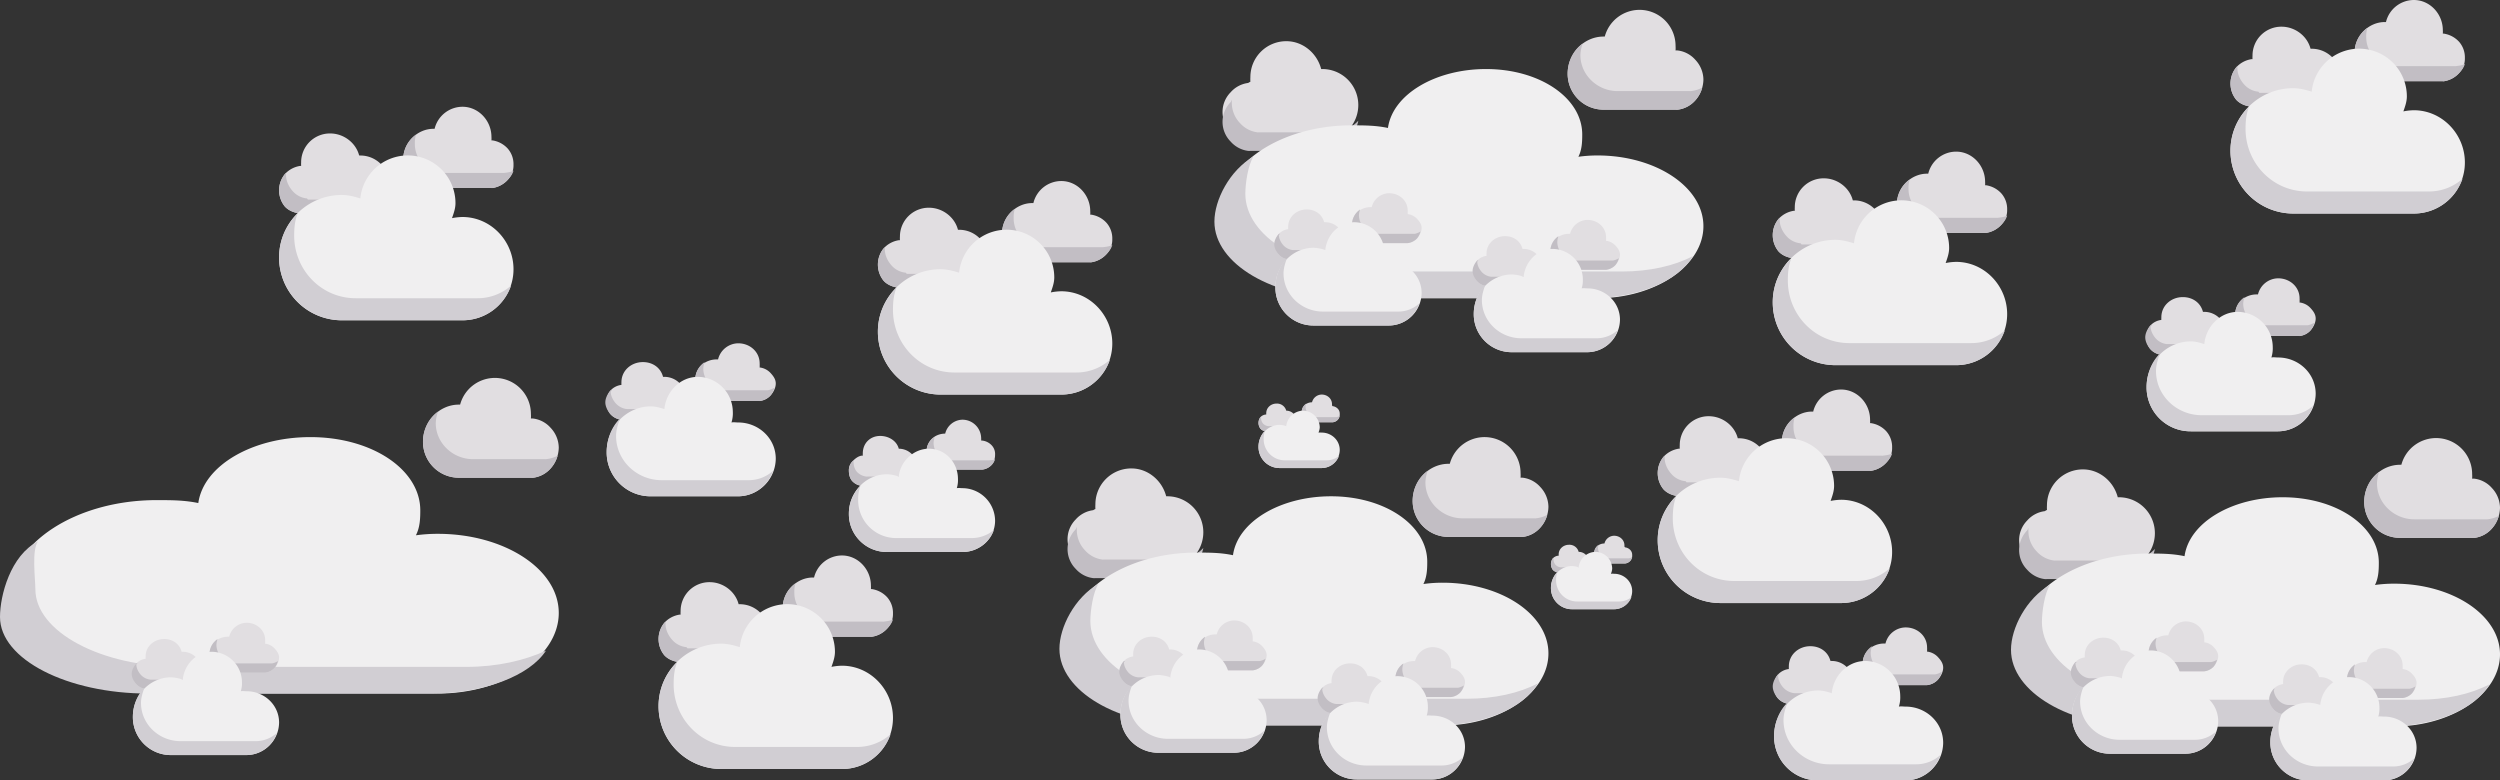 <svg xmlns="http://www.w3.org/2000/svg" width="2154.336" height="672.5" viewBox="0 0 2154.336 672.5">
  <rect x="0" y="0" width="2154.336" height="672.5" fill="#333333" stroke="none"/>
  <g id="Group_107" data-name="Group 107" transform="translate(-703.652 985.667)">
    <g id="Group_101" data-name="Group 101" transform="translate(46.155 -104)">
      <g id="Group_93" data-name="Group 93">
        <g id="cloudy_1_" data-name="cloudy (1)" transform="translate(1570.446 -505)">
          <path id="Path_14" data-name="Path 14" d="M85.7,103.748c-.329,0-.671-.01-1,0-3.491-13.57-15.679-24-30-24a30.911,30.911,0,0,0-31,31,32.909,32.909,0,0,0,0,4h0c-.438,0-1.607.867-2,1a24.151,24.151,0,0,0-15,8,24.143,24.143,0,0,0,0,34,24.153,24.153,0,0,0,15,8,10.013,10.013,0,0,0,2,0h62a31,31,0,0,0,0-62Z" transform="translate(7.295 -52.748)" fill="#e1dee1"/>
          <path id="Path_15" data-name="Path 15" d="M93.7,193.946h-63c-.438,0-.607.133-1,0a24.151,24.151,0,0,1-15-8,25.257,25.257,0,0,1-7-17,28.531,28.531,0,0,1,0-3c-.441.416-.587,1.55-1,2a24.143,24.143,0,0,0,0,34,24.153,24.153,0,0,0,15,8,10.015,10.015,0,0,0,2,0h62a31.921,31.921,0,0,0,31-26A31.353,31.353,0,0,1,93.7,193.946Z" transform="translate(7.295 -88.429)" fill="#c2bec4"/>
          <path id="Path_16" data-name="Path 16" d="M382.206,67.027a24.151,24.151,0,0,0-15-8,10.012,10.012,0,0,0-2,0h0a32.905,32.905,0,0,0,0-4,31.028,31.028,0,0,0-61-8c-.329-.01-.671,0-1,0-17.191,0-31,14.809-31,32a30.911,30.911,0,0,0,31,31h62a10.012,10.012,0,0,0,2,0,24.153,24.153,0,0,0,15-8,27.775,27.775,0,0,0,7-18A25.254,25.254,0,0,0,382.206,67.027Z" transform="translate(32.181 -24.027)" fill="#e1dee1"/>
          <path id="Path_17" data-name="Path 17" d="M378.206,124.579c-.393.133-.562,0-1,0h-62c-17.191,0-32-13.809-32-31a31.577,31.577,0,0,1,2-10c-8.051,5.643-13,15.444-13,26a30.911,30.911,0,0,0,31,31h62a10.013,10.013,0,0,0,2,0,24.153,24.153,0,0,0,15-8,25.812,25.812,0,0,0,6-11A26.424,26.424,0,0,1,378.206,124.579Z" transform="translate(32.181 -54.579)" fill="#c2bec4"/>
          <path id="Path_18" data-name="Path 18" d="M322.926,202.836a117.878,117.878,0,0,0-16.575,1.128c3.054-6,3.315-12.785,3.315-19.182,0-31.52-36.574-56.417-82.877-56.417-43.615,0-80.508,21.791-84.535,50.775-10.538-2.237-20.312-2.257-31.493-2.257C50.21,176.884-.3,210.136-.3,251.354s50.505,74.47,111.056,74.47H322.926c49.865,0,91.165-28.114,91.165-62.058S372.791,202.836,322.926,202.836Z" transform="translate(7.295 -77.366)" fill="#f0eff0"/>
          <path id="Path_19" data-name="Path 19" d="M351.132,345.215H136.278c-60.842,0-109.925-30.47-109.925-67,0-8.514,2.177-24.65,7.07-32.135C12.748,258.128-.3,283.59-.3,302.215c0,36.53,50.748,66,111.591,66H324.484c39.92,0,75.281-14.709,87.451-36.239C395.9,340.485,374.163,345.215,351.132,345.215Z" transform="translate(0.295 -119.757)" fill="#d1ced3"/>
        </g>
        <g id="Group_91" data-name="Group 91" transform="translate(1792.933 -324)">
          <path id="Path_14-2" data-name="Path 14" d="M43.5,91.482c-.166,0-.834-.005-1,0-1.765-6.861-7.76-11-15-11-8.691,0-16,6.309-16,15a16.273,16.273,0,0,0,0,2h0c-.221,0,.2-.067,0,0a13.188,13.188,0,0,0-8,4c-2.176,2.367-3,5.783-3,9s.824,6.633,3,9a13.189,13.189,0,0,0,8,4c.2.067-.221,0,0,0h32a16,16,0,0,0,0-32Z" transform="translate(0.5 -66.482)" fill="#e1dee1"/>
          <path id="Path_15-2" data-name="Path 15" d="M47.5,180.435h-32c-.221,0,.2.067,0,0a13.188,13.188,0,0,1-8-4c-2.176-2.367-4-5.783-4-9,0-.482.947-.526,1-1-.223.21-.791-.227-1,0-2.176,2.367-4,5.783-4,9s1.824,6.633,4,9a13.189,13.189,0,0,0,8,4c.2.067-.221,0,0,0h32c7.73,0,13.669-5.648,15-13A14.44,14.44,0,0,1,47.5,180.435Z" transform="translate(0.5 -131.435)" fill="#c2bec4"/>
          <path id="Path_16-2" data-name="Path 16" d="M327.512,46.274a13.188,13.188,0,0,0-8-4c-.2-.067.221-1,0-1h0a16.269,16.269,0,0,0,0-2c0-8.691-7.309-15-16-15a15.658,15.658,0,0,0-15,12c-.167-.005-.833,0-1,0-8.691,0-16,6.309-16,15a16.19,16.19,0,0,0,16,16h32c.221,0-.2.067,0,0a13.189,13.189,0,0,0,8-4c2.176-2.367,4-5.783,4-9S329.688,48.641,327.512,46.274Z" transform="translate(-204.512 -24.274)" fill="#e1dee1"/>
          <path id="Path_17-2" data-name="Path 17" d="M325.512,104.173c-.2.067.221,0,0,0h-32a16.19,16.19,0,0,1-16-16,15.618,15.618,0,0,1,1-5,15.851,15.851,0,0,0,9,29h32c.221,0-.2.067,0,0a13.189,13.189,0,0,0,8-4,14.6,14.6,0,0,0,3-6A13.869,13.869,0,0,1,325.512,104.173Z" transform="translate(-204.512 -69.173)" fill="#c2bec4"/>
          <path id="Path_18-2" data-name="Path 18" d="M98.5,161.661c-1.811,0-3.246-.345-5,0a23.076,23.076,0,0,0,1-8,26.309,26.309,0,0,0-26-26c-13.3,0-23.772,11.013-25,24a34.132,34.132,0,0,0-10-2c-18.469,0-33,15.531-33,34a32.693,32.693,0,0,0,33,33h65a28.332,28.332,0,0,0,28-28C126.5,173.451,113.709,161.661,98.5,161.661Z" transform="translate(0.5 -102.661)" fill="#f0eff0"/>
          <path id="Path_19-2" data-name="Path 19" d="M106.5,299.962h-65c-18.469,0-34-14.531-34-33,0-4.3,1.514-9.216,3-13-6.276,6.091-10,15.584-10,25a32.693,32.693,0,0,0,33,33h65a27.7,27.7,0,0,0,26-19A26.9,26.9,0,0,1,106.5,299.962Z" transform="translate(0.5 -197.962)" fill="#d1ced3"/>
        </g>
        <g id="Group_92" data-name="Group 92" transform="translate(1622 -347)">
          <path id="Path_14-3" data-name="Path 14" d="M43.5,91.482c-.166,0-.834-.005-1,0-1.765-6.861-7.76-11-15-11-8.691,0-16,6.309-16,15a16.273,16.273,0,0,0,0,2h0c-.221,0,.2-.067,0,0a13.188,13.188,0,0,0-8,4c-2.176,2.367-3,5.783-3,9s.824,6.633,3,9a13.189,13.189,0,0,0,8,4c.2.067-.221,0,0,0h32a16,16,0,0,0,0-32Z" transform="translate(0.5 -66.482)" fill="#e1dee1"/>
          <path id="Path_15-3" data-name="Path 15" d="M47.5,180.435h-32c-.221,0,.2.067,0,0a13.188,13.188,0,0,1-8-4c-2.176-2.367-4-5.783-4-9,0-.482.947-.526,1-1-.223.21-.791-.227-1,0-2.176,2.367-4,5.783-4,9s1.824,6.633,4,9a13.189,13.189,0,0,0,8,4c.2.067-.221,0,0,0h32c7.73,0,13.669-5.648,15-13A14.44,14.44,0,0,1,47.5,180.435Z" transform="translate(0.5 -131.435)" fill="#c2bec4"/>
          <path id="Path_16-3" data-name="Path 16" d="M327.512,46.274a13.188,13.188,0,0,0-8-4c-.2-.067.221-1,0-1h0a16.269,16.269,0,0,0,0-2c0-8.691-7.309-15-16-15a15.658,15.658,0,0,0-15,12c-.167-.005-.833,0-1,0-8.691,0-16,6.309-16,15a16.19,16.19,0,0,0,16,16h32c.221,0-.2.067,0,0a13.189,13.189,0,0,0,8-4c2.176-2.367,4-5.783,4-9S329.688,48.641,327.512,46.274Z" transform="translate(-204.512 -24.274)" fill="#e1dee1"/>
          <path id="Path_17-3" data-name="Path 17" d="M325.512,104.173c-.2.067.221,0,0,0h-32a16.19,16.19,0,0,1-16-16,15.618,15.618,0,0,1,1-5,15.851,15.851,0,0,0,9,29h32c.221,0-.2.067,0,0a13.189,13.189,0,0,0,8-4,14.6,14.6,0,0,0,3-6A13.869,13.869,0,0,1,325.512,104.173Z" transform="translate(-204.512 -69.173)" fill="#c2bec4"/>
          <path id="Path_18-3" data-name="Path 18" d="M98.5,161.661c-1.811,0-3.246-.345-5,0a23.076,23.076,0,0,0,1-8,26.309,26.309,0,0,0-26-26c-13.3,0-23.772,11.013-25,24a34.132,34.132,0,0,0-10-2c-18.469,0-33,15.531-33,34a32.693,32.693,0,0,0,33,33h65a28.332,28.332,0,0,0,28-28C126.5,173.451,113.709,161.661,98.5,161.661Z" transform="translate(0.5 -102.661)" fill="#f0eff0"/>
          <path id="Path_19-3" data-name="Path 19" d="M106.5,299.962h-65c-18.469,0-34-14.531-34-33,0-4.3,1.514-9.216,3-13-6.276,6.091-10,15.584-10,25a32.693,32.693,0,0,0,33,33h65a27.7,27.7,0,0,0,26-19A26.9,26.9,0,0,1,106.5,299.962Z" transform="translate(0.5 -197.962)" fill="#d1ced3"/>
        </g>
      </g>
      <g id="Group_109" data-name="Group 109" transform="translate(133.554 -368.167)">
        <g id="cloudy_1_2" data-name="cloudy (1)" transform="translate(1570.446 -505)">
          <path id="Path_14-4" data-name="Path 14" d="M85.7,103.748c-.329,0-.671-.01-1,0-3.491-13.57-15.679-24-30-24a30.911,30.911,0,0,0-31,31,32.909,32.909,0,0,0,0,4h0c-.438,0-1.607.867-2,1a24.151,24.151,0,0,0-15,8,24.143,24.143,0,0,0,0,34,24.153,24.153,0,0,0,15,8,10.013,10.013,0,0,0,2,0h62a31,31,0,0,0,0-62Z" transform="translate(7.295 -52.748)" fill="#e1dee1"/>
          <path id="Path_15-4" data-name="Path 15" d="M93.7,193.946h-63c-.438,0-.607.133-1,0a24.151,24.151,0,0,1-15-8,25.257,25.257,0,0,1-7-17,28.531,28.531,0,0,1,0-3c-.441.416-.587,1.55-1,2a24.143,24.143,0,0,0,0,34,24.153,24.153,0,0,0,15,8,10.015,10.015,0,0,0,2,0h62a31.921,31.921,0,0,0,31-26A31.353,31.353,0,0,1,93.7,193.946Z" transform="translate(7.295 -88.429)" fill="#c2bec4"/>
          <path id="Path_16-4" data-name="Path 16" d="M382.206,67.027a24.151,24.151,0,0,0-15-8,10.012,10.012,0,0,0-2,0h0a32.905,32.905,0,0,0,0-4,31.028,31.028,0,0,0-61-8c-.329-.01-.671,0-1,0-17.191,0-31,14.809-31,32a30.911,30.911,0,0,0,31,31h62a10.012,10.012,0,0,0,2,0,24.153,24.153,0,0,0,15-8,27.775,27.775,0,0,0,7-18A25.254,25.254,0,0,0,382.206,67.027Z" transform="translate(32.181 -24.027)" fill="#e1dee1"/>
          <path id="Path_17-4" data-name="Path 17" d="M378.206,124.579c-.393.133-.562,0-1,0h-62c-17.191,0-32-13.809-32-31a31.577,31.577,0,0,1,2-10c-8.051,5.643-13,15.444-13,26a30.911,30.911,0,0,0,31,31h62a10.013,10.013,0,0,0,2,0,24.153,24.153,0,0,0,15-8,25.812,25.812,0,0,0,6-11A26.424,26.424,0,0,1,378.206,124.579Z" transform="translate(32.181 -54.579)" fill="#c2bec4"/>
          <path id="Path_18-4" data-name="Path 18" d="M322.926,202.836a117.878,117.878,0,0,0-16.575,1.128c3.054-6,3.315-12.785,3.315-19.182,0-31.52-36.574-56.417-82.877-56.417-43.615,0-80.508,21.791-84.535,50.775-10.538-2.237-20.312-2.257-31.493-2.257C50.21,176.884-.3,210.136-.3,251.354s50.505,74.47,111.056,74.47H322.926c49.865,0,91.165-28.114,91.165-62.058S372.791,202.836,322.926,202.836Z" transform="translate(7.295 -77.366)" fill="#f0eff0"/>
          <path id="Path_19-4" data-name="Path 19" d="M351.132,345.215H136.278c-60.842,0-109.925-30.47-109.925-67,0-8.514,2.177-24.65,7.07-32.135C12.748,258.128-.3,283.59-.3,302.215c0,36.53,50.748,66,111.591,66H324.484c39.92,0,75.281-14.709,87.451-36.239C395.9,340.485,374.163,345.215,351.132,345.215Z" transform="translate(0.295 -119.757)" fill="#d1ced3"/>
        </g>
        <g id="Group_91-2" data-name="Group 91" transform="translate(1792.933 -324)">
          <path id="Path_14-5" data-name="Path 14" d="M43.5,91.482c-.166,0-.834-.005-1,0-1.765-6.861-7.76-11-15-11-8.691,0-16,6.309-16,15a16.273,16.273,0,0,0,0,2h0c-.221,0,.2-.067,0,0a13.188,13.188,0,0,0-8,4c-2.176,2.367-3,5.783-3,9s.824,6.633,3,9a13.189,13.189,0,0,0,8,4c.2.067-.221,0,0,0h32a16,16,0,0,0,0-32Z" transform="translate(0.5 -66.482)" fill="#e1dee1"/>
          <path id="Path_15-5" data-name="Path 15" d="M47.5,180.435h-32c-.221,0,.2.067,0,0a13.188,13.188,0,0,1-8-4c-2.176-2.367-4-5.783-4-9,0-.482.947-.526,1-1-.223.21-.791-.227-1,0-2.176,2.367-4,5.783-4,9s1.824,6.633,4,9a13.189,13.189,0,0,0,8,4c.2.067-.221,0,0,0h32c7.73,0,13.669-5.648,15-13A14.44,14.44,0,0,1,47.5,180.435Z" transform="translate(0.5 -131.435)" fill="#c2bec4"/>
          <path id="Path_16-5" data-name="Path 16" d="M327.512,46.274a13.188,13.188,0,0,0-8-4c-.2-.067.221-1,0-1h0a16.269,16.269,0,0,0,0-2c0-8.691-7.309-15-16-15a15.658,15.658,0,0,0-15,12c-.167-.005-.833,0-1,0-8.691,0-16,6.309-16,15a16.19,16.19,0,0,0,16,16h32c.221,0-.2.067,0,0a13.189,13.189,0,0,0,8-4c2.176-2.367,4-5.783,4-9S329.688,48.641,327.512,46.274Z" transform="translate(-204.512 -24.274)" fill="#e1dee1"/>
          <path id="Path_17-5" data-name="Path 17" d="M325.512,104.173c-.2.067.221,0,0,0h-32a16.19,16.19,0,0,1-16-16,15.618,15.618,0,0,1,1-5,15.851,15.851,0,0,0,9,29h32c.221,0-.2.067,0,0a13.189,13.189,0,0,0,8-4,14.6,14.6,0,0,0,3-6A13.869,13.869,0,0,1,325.512,104.173Z" transform="translate(-204.512 -69.173)" fill="#c2bec4"/>
          <path id="Path_18-5" data-name="Path 18" d="M98.5,161.661c-1.811,0-3.246-.345-5,0a23.076,23.076,0,0,0,1-8,26.309,26.309,0,0,0-26-26c-13.3,0-23.772,11.013-25,24a34.132,34.132,0,0,0-10-2c-18.469,0-33,15.531-33,34a32.693,32.693,0,0,0,33,33h65a28.332,28.332,0,0,0,28-28C126.5,173.451,113.709,161.661,98.5,161.661Z" transform="translate(0.5 -102.661)" fill="#f0eff0"/>
          <path id="Path_19-5" data-name="Path 19" d="M106.5,299.962h-65c-18.469,0-34-14.531-34-33,0-4.3,1.514-9.216,3-13-6.276,6.091-10,15.584-10,25a32.693,32.693,0,0,0,33,33h65a27.7,27.7,0,0,0,26-19A26.9,26.9,0,0,1,106.5,299.962Z" transform="translate(0.5 -197.962)" fill="#d1ced3"/>
        </g>
        <g id="Group_92-2" data-name="Group 92" transform="translate(1622 -347)">
          <path id="Path_14-6" data-name="Path 14" d="M43.5,91.482c-.166,0-.834-.005-1,0-1.765-6.861-7.76-11-15-11-8.691,0-16,6.309-16,15a16.273,16.273,0,0,0,0,2h0c-.221,0,.2-.067,0,0a13.188,13.188,0,0,0-8,4c-2.176,2.367-3,5.783-3,9s.824,6.633,3,9a13.189,13.189,0,0,0,8,4c.2.067-.221,0,0,0h32a16,16,0,0,0,0-32Z" transform="translate(0.5 -66.482)" fill="#e1dee1"/>
          <path id="Path_15-6" data-name="Path 15" d="M47.5,180.435h-32c-.221,0,.2.067,0,0a13.188,13.188,0,0,1-8-4c-2.176-2.367-4-5.783-4-9,0-.482.947-.526,1-1-.223.21-.791-.227-1,0-2.176,2.367-4,5.783-4,9s1.824,6.633,4,9a13.189,13.189,0,0,0,8,4c.2.067-.221,0,0,0h32c7.73,0,13.669-5.648,15-13A14.44,14.44,0,0,1,47.5,180.435Z" transform="translate(0.5 -131.435)" fill="#c2bec4"/>
          <path id="Path_16-6" data-name="Path 16" d="M327.512,46.274a13.188,13.188,0,0,0-8-4c-.2-.067.221-1,0-1h0a16.269,16.269,0,0,0,0-2c0-8.691-7.309-15-16-15a15.658,15.658,0,0,0-15,12c-.167-.005-.833,0-1,0-8.691,0-16,6.309-16,15a16.19,16.19,0,0,0,16,16h32c.221,0-.2.067,0,0a13.189,13.189,0,0,0,8-4c2.176-2.367,4-5.783,4-9S329.688,48.641,327.512,46.274Z" transform="translate(-204.512 -24.274)" fill="#e1dee1"/>
          <path id="Path_17-6" data-name="Path 17" d="M325.512,104.173c-.2.067.221,0,0,0h-32a16.19,16.19,0,0,1-16-16,15.618,15.618,0,0,1,1-5,15.851,15.851,0,0,0,9,29h32c.221,0-.2.067,0,0a13.189,13.189,0,0,0,8-4,14.6,14.6,0,0,0,3-6A13.869,13.869,0,0,1,325.512,104.173Z" transform="translate(-204.512 -69.173)" fill="#c2bec4"/>
          <path id="Path_18-6" data-name="Path 18" d="M98.5,161.661c-1.811,0-3.246-.345-5,0a23.076,23.076,0,0,0,1-8,26.309,26.309,0,0,0-26-26c-13.3,0-23.772,11.013-25,24a34.132,34.132,0,0,0-10-2c-18.469,0-33,15.531-33,34a32.693,32.693,0,0,0,33,33h65a28.332,28.332,0,0,0,28-28C126.5,173.451,113.709,161.661,98.5,161.661Z" transform="translate(0.5 -102.661)" fill="#f0eff0"/>
          <path id="Path_19-6" data-name="Path 19" d="M106.5,299.962h-65c-18.469,0-34-14.531-34-33,0-4.3,1.514-9.216,3-13-6.276,6.091-10,15.584-10,25a32.693,32.693,0,0,0,33,33h65a27.7,27.7,0,0,0,26-19A26.9,26.9,0,0,1,106.5,299.962Z" transform="translate(0.5 -197.962)" fill="#d1ced3"/>
        </g>
      </g>
      <g id="Group_98" data-name="Group 98" transform="translate(820 0.833)">
        <g id="cloudy_1_3" data-name="cloudy (1)" transform="translate(1570.446 -505)">
          <path id="Path_14-7" data-name="Path 14" d="M85.7,103.748c-.329,0-.671-.01-1,0-3.491-13.57-15.679-24-30-24a30.911,30.911,0,0,0-31,31,32.909,32.909,0,0,0,0,4h0c-.438,0-1.607.867-2,1a24.151,24.151,0,0,0-15,8,24.143,24.143,0,0,0,0,34,24.153,24.153,0,0,0,15,8,10.013,10.013,0,0,0,2,0h62a31,31,0,0,0,0-62Z" transform="translate(7.295 -52.748)" fill="#e1dee1"/>
          <path id="Path_15-7" data-name="Path 15" d="M93.7,193.946h-63c-.438,0-.607.133-1,0a24.151,24.151,0,0,1-15-8,25.257,25.257,0,0,1-7-17,28.531,28.531,0,0,1,0-3c-.441.416-.587,1.55-1,2a24.143,24.143,0,0,0,0,34,24.153,24.153,0,0,0,15,8,10.015,10.015,0,0,0,2,0h62a31.921,31.921,0,0,0,31-26A31.353,31.353,0,0,1,93.7,193.946Z" transform="translate(7.295 -88.429)" fill="#c2bec4"/>
          <path id="Path_16-7" data-name="Path 16" d="M382.206,67.027a24.151,24.151,0,0,0-15-8,10.012,10.012,0,0,0-2,0h0a32.905,32.905,0,0,0,0-4,31.028,31.028,0,0,0-61-8c-.329-.01-.671,0-1,0-17.191,0-31,14.809-31,32a30.911,30.911,0,0,0,31,31h62a10.012,10.012,0,0,0,2,0,24.153,24.153,0,0,0,15-8,27.775,27.775,0,0,0,7-18A25.254,25.254,0,0,0,382.206,67.027Z" transform="translate(32.181 -24.027)" fill="#e1dee1"/>
          <path id="Path_17-7" data-name="Path 17" d="M378.206,124.579c-.393.133-.562,0-1,0h-62c-17.191,0-32-13.809-32-31a31.577,31.577,0,0,1,2-10c-8.051,5.643-13,15.444-13,26a30.911,30.911,0,0,0,31,31h62a10.013,10.013,0,0,0,2,0,24.153,24.153,0,0,0,15-8,25.812,25.812,0,0,0,6-11A26.424,26.424,0,0,1,378.206,124.579Z" transform="translate(32.181 -54.579)" fill="#c2bec4"/>
          <path id="Path_18-7" data-name="Path 18" d="M322.926,202.836a117.878,117.878,0,0,0-16.575,1.128c3.054-6,3.315-12.785,3.315-19.182,0-31.52-36.574-56.417-82.877-56.417-43.615,0-80.508,21.791-84.535,50.775-10.538-2.237-20.312-2.257-31.493-2.257C50.21,176.884-.3,210.136-.3,251.354s50.505,74.47,111.056,74.47H322.926c49.865,0,91.165-28.114,91.165-62.058S372.791,202.836,322.926,202.836Z" transform="translate(7.295 -77.366)" fill="#f0eff0"/>
          <path id="Path_19-7" data-name="Path 19" d="M351.132,345.215H136.278c-60.842,0-109.925-30.47-109.925-67,0-8.514,2.177-24.65,7.07-32.135C12.748,258.128-.3,283.59-.3,302.215c0,36.53,50.748,66,111.591,66H324.484c39.92,0,75.281-14.709,87.451-36.239C395.9,340.485,374.163,345.215,351.132,345.215Z" transform="translate(0.295 -119.757)" fill="#d1ced3"/>
        </g>
        <g id="Group_91-3" data-name="Group 91" transform="translate(1792.933 -324)">
          <path id="Path_14-8" data-name="Path 14" d="M43.5,91.482c-.166,0-.834-.005-1,0-1.765-6.861-7.76-11-15-11-8.691,0-16,6.309-16,15a16.273,16.273,0,0,0,0,2h0c-.221,0,.2-.067,0,0a13.188,13.188,0,0,0-8,4c-2.176,2.367-3,5.783-3,9s.824,6.633,3,9a13.189,13.189,0,0,0,8,4c.2.067-.221,0,0,0h32a16,16,0,0,0,0-32Z" transform="translate(0.5 -66.482)" fill="#e1dee1"/>
          <path id="Path_15-8" data-name="Path 15" d="M47.5,180.435h-32c-.221,0,.2.067,0,0a13.188,13.188,0,0,1-8-4c-2.176-2.367-4-5.783-4-9,0-.482.947-.526,1-1-.223.21-.791-.227-1,0-2.176,2.367-4,5.783-4,9s1.824,6.633,4,9a13.189,13.189,0,0,0,8,4c.2.067-.221,0,0,0h32c7.73,0,13.669-5.648,15-13A14.44,14.44,0,0,1,47.5,180.435Z" transform="translate(0.5 -131.435)" fill="#c2bec4"/>
          <path id="Path_16-8" data-name="Path 16" d="M327.512,46.274a13.188,13.188,0,0,0-8-4c-.2-.067.221-1,0-1h0a16.269,16.269,0,0,0,0-2c0-8.691-7.309-15-16-15a15.658,15.658,0,0,0-15,12c-.167-.005-.833,0-1,0-8.691,0-16,6.309-16,15a16.19,16.19,0,0,0,16,16h32c.221,0-.2.067,0,0a13.189,13.189,0,0,0,8-4c2.176-2.367,4-5.783,4-9S329.688,48.641,327.512,46.274Z" transform="translate(-204.512 -24.274)" fill="#e1dee1"/>
          <path id="Path_17-8" data-name="Path 17" d="M325.512,104.173c-.2.067.221,0,0,0h-32a16.19,16.19,0,0,1-16-16,15.618,15.618,0,0,1,1-5,15.851,15.851,0,0,0,9,29h32c.221,0-.2.067,0,0a13.189,13.189,0,0,0,8-4,14.6,14.6,0,0,0,3-6A13.869,13.869,0,0,1,325.512,104.173Z" transform="translate(-204.512 -69.173)" fill="#c2bec4"/>
          <path id="Path_18-8" data-name="Path 18" d="M98.5,161.661c-1.811,0-3.246-.345-5,0a23.076,23.076,0,0,0,1-8,26.309,26.309,0,0,0-26-26c-13.3,0-23.772,11.013-25,24a34.132,34.132,0,0,0-10-2c-18.469,0-33,15.531-33,34a32.693,32.693,0,0,0,33,33h65a28.332,28.332,0,0,0,28-28C126.5,173.451,113.709,161.661,98.5,161.661Z" transform="translate(0.5 -102.661)" fill="#f0eff0"/>
          <path id="Path_19-8" data-name="Path 19" d="M106.5,299.962h-65c-18.469,0-34-14.531-34-33,0-4.3,1.514-9.216,3-13-6.276,6.091-10,15.584-10,25a32.693,32.693,0,0,0,33,33h65a27.7,27.7,0,0,0,26-19A26.9,26.9,0,0,1,106.5,299.962Z" transform="translate(0.5 -197.962)" fill="#d1ced3"/>
        </g>
        <g id="Group_92-3" data-name="Group 92" transform="translate(1622 -347)">
          <path id="Path_14-9" data-name="Path 14" d="M43.5,91.482c-.166,0-.834-.005-1,0-1.765-6.861-7.76-11-15-11-8.691,0-16,6.309-16,15a16.273,16.273,0,0,0,0,2h0c-.221,0,.2-.067,0,0a13.188,13.188,0,0,0-8,4c-2.176,2.367-3,5.783-3,9s.824,6.633,3,9a13.189,13.189,0,0,0,8,4c.2.067-.221,0,0,0h32a16,16,0,0,0,0-32Z" transform="translate(0.5 -66.482)" fill="#e1dee1"/>
          <path id="Path_15-9" data-name="Path 15" d="M47.5,180.435h-32c-.221,0,.2.067,0,0a13.188,13.188,0,0,1-8-4c-2.176-2.367-4-5.783-4-9,0-.482.947-.526,1-1-.223.21-.791-.227-1,0-2.176,2.367-4,5.783-4,9s1.824,6.633,4,9a13.189,13.189,0,0,0,8,4c.2.067-.221,0,0,0h32c7.73,0,13.669-5.648,15-13A14.44,14.44,0,0,1,47.5,180.435Z" transform="translate(0.5 -131.435)" fill="#c2bec4"/>
          <path id="Path_16-9" data-name="Path 16" d="M327.512,46.274a13.188,13.188,0,0,0-8-4c-.2-.067.221-1,0-1h0a16.269,16.269,0,0,0,0-2c0-8.691-7.309-15-16-15a15.658,15.658,0,0,0-15,12c-.167-.005-.833,0-1,0-8.691,0-16,6.309-16,15a16.19,16.19,0,0,0,16,16h32c.221,0-.2.067,0,0a13.189,13.189,0,0,0,8-4c2.176-2.367,4-5.783,4-9S329.688,48.641,327.512,46.274Z" transform="translate(-204.512 -24.274)" fill="#e1dee1"/>
          <path id="Path_17-9" data-name="Path 17" d="M325.512,104.173c-.2.067.221,0,0,0h-32a16.19,16.19,0,0,1-16-16,15.618,15.618,0,0,1,1-5,15.851,15.851,0,0,0,9,29h32c.221,0-.2.067,0,0a13.189,13.189,0,0,0,8-4,14.6,14.6,0,0,0,3-6A13.869,13.869,0,0,1,325.512,104.173Z" transform="translate(-204.512 -69.173)" fill="#c2bec4"/>
          <path id="Path_18-9" data-name="Path 18" d="M98.5,161.661c-1.811,0-3.246-.345-5,0a23.076,23.076,0,0,0,1-8,26.309,26.309,0,0,0-26-26c-13.3,0-23.772,11.013-25,24a34.132,34.132,0,0,0-10-2c-18.469,0-33,15.531-33,34a32.693,32.693,0,0,0,33,33h65a28.332,28.332,0,0,0,28-28C126.5,173.451,113.709,161.661,98.5,161.661Z" transform="translate(0.5 -102.661)" fill="#f0eff0"/>
          <path id="Path_19-9" data-name="Path 19" d="M106.5,299.962h-65c-18.469,0-34-14.531-34-33,0-4.3,1.514-9.216,3-13-6.276,6.091-10,15.584-10,25a32.693,32.693,0,0,0,33,33h65a27.7,27.7,0,0,0,26-19A26.9,26.9,0,0,1,106.5,299.962Z" transform="translate(0.5 -197.962)" fill="#d1ced3"/>
        </g>
      </g>
      <g id="cloudy_1_4" data-name="cloudy (1)" transform="translate(665.792 -580.027)">
        <path id="Path_16-10" data-name="Path 16" d="M382.206,67.027a24.151,24.151,0,0,0-15-8,10.012,10.012,0,0,0-2,0h0a32.905,32.905,0,0,0,0-4,31.028,31.028,0,0,0-61-8c-.329-.01-.671,0-1,0-17.191,0-31,14.809-31,32a30.911,30.911,0,0,0,31,31h62a10.012,10.012,0,0,0,2,0,24.153,24.153,0,0,0,15-8,27.775,27.775,0,0,0,7-18A25.254,25.254,0,0,0,382.206,67.027Z" transform="translate(84.002 0)" fill="#e1dee1"/>
        <path id="Path_17-10" data-name="Path 17" d="M378.206,124.579c-.393.133-.562,0-1,0h-62c-17.191,0-32-13.809-32-31a31.577,31.577,0,0,1,2-10c-8.051,5.643-13,15.444-13,26a30.911,30.911,0,0,0,31,31h62a10.013,10.013,0,0,0,2,0,24.153,24.153,0,0,0,15-8,25.812,25.812,0,0,0,6-11A26.424,26.424,0,0,1,378.206,124.579Z" transform="translate(84.002 -30.552)" fill="#c2bec4"/>
        <path id="Path_18-10" data-name="Path 18" d="M369.037,211.715a137.472,137.472,0,0,0-18.94,1.263c3.489-6.717,3.788-14.31,3.788-21.469,0-35.278-41.792-63.143-94.7-63.143-49.837,0-91.993,24.389-96.595,56.829-12.041-2.5-23.21-2.526-35.986-2.526-69.189,0-126.9,37.216-126.9,83.349s57.71,83.349,126.9,83.349H369.037c56.979,0,104.171-31.466,104.171-69.457S426.016,211.715,369.037,211.715Z" transform="translate(0 -53.339)" fill="#f0eff0"/>
        <path id="Path_19-10" data-name="Path 19" d="M401.632,345.215H155.9c-69.585,0-125.721-30.47-125.721-67,0-8.514-3.332-33.664,2.265-41.148C8.8,249.114-.3,283.59-.3,302.215c0,36.53,58.041,66,127.626,66H371.154c45.656,0,85.135-15.469,99.053-37C451.871,339.725,427.973,345.215,401.632,345.215Z" transform="translate(-8 -72.187)" fill="#d1ced3"/>
      </g>
      <g id="Group_94" data-name="Group 94" transform="translate(1455.042 -428)">
        <path id="Path_14-10" data-name="Path 14" d="M50.227,93.2c-.193,0-.964-.006-1.156,0C47.029,85.269,40.1,80.482,31.724,80.482c-10.051,0-18.5,7.3-18.5,17.346a18.819,18.819,0,0,0,0,2.313h0c-.256,0,.23-.078,0,0a15.251,15.251,0,0,0-9.251,4.626C1.453,107.5.5,111.454.5,115.175s.953,7.67,3.469,10.408a15.252,15.252,0,0,0,9.251,4.626c.23.078-.256,0,0,0H50.227a18.5,18.5,0,1,0,0-37.006Z" transform="translate(730.747 22.708)" fill="#e1dee1"/>
        <path id="Path_15-10" data-name="Path 15" d="M55.009,182.636H18c-.256,0,.23.078,0,0a15.251,15.251,0,0,1-9.251-4.626c-2.516-2.738-4.626-6.687-4.626-10.408,0-.557,1.095-.609,1.156-1.156-.258.243-.915-.263-1.156,0C1.61,169.184-.5,173.133-.5,176.854s2.11,7.67,4.626,10.408a15.252,15.252,0,0,0,9.251,4.626c.23.078-.256,0,0,0H50.383c8.94,0,15.807-6.531,17.346-15.034A16.7,16.7,0,0,1,55.009,182.636Z" transform="translate(730.591 -38.971)" fill="#c2bec4"/>
        <path id="Path_16-11" data-name="Path 16" d="M336.272,49.715a15.251,15.251,0,0,0-9.251-4.626c-.23-.078.256-1.156,0-1.156h0a18.817,18.817,0,0,0,0-2.313c0-10.051-8.452-17.346-18.5-17.346a18.107,18.107,0,0,0-17.346,13.877c-.193-.006-.964,0-1.156,0-10.051,0-18.5,7.3-18.5,17.346a18.723,18.723,0,0,0,18.5,18.5h37.006c.256,0-.23.078,0,0a15.252,15.252,0,0,0,9.251-4.626c2.516-2.738,4.626-6.687,4.626-10.408S338.788,52.453,336.272,49.715Z" transform="translate(536.06 62.726)" fill="#e1dee1"/>
        <path id="Path_17-11" data-name="Path 17" d="M333.959,107.458c-.23.078.256,0,0,0H296.953a18.723,18.723,0,0,1-18.5-18.5,18.061,18.061,0,0,1,1.156-5.782,18.33,18.33,0,0,0,10.408,33.537h37.006c.256,0-.23.078,0,0a15.252,15.252,0,0,0,9.251-4.626,16.883,16.883,0,0,0,3.469-6.939A16.038,16.038,0,0,1,333.959,107.458Z" transform="translate(536.06 20.017)" fill="#c2bec4"/>
        <path id="Path_18-11" data-name="Path 18" d="M113.83,166.979c-2.094,0-3.754-.4-5.782,0a26.686,26.686,0,0,0,1.156-9.251,30.424,30.424,0,0,0-30.067-30.067c-15.384,0-27.49,12.736-28.911,27.754-3.717-1.159-7.62-2.313-11.564-2.313C17.3,153.1.5,171.063.5,192.421a37.808,37.808,0,0,0,38.162,38.162H113.83a32.765,32.765,0,0,0,32.38-32.38C146.211,180.614,131.419,166.979,113.83,166.979Z" transform="translate(730.747 -11.75)" fill="#f0eff0"/>
        <path id="Path_19-11" data-name="Path 19" d="M123.082,307.158H47.914C26.556,307.158,8.6,290.354,8.6,269c0-4.978,1.751-10.658,3.469-15.034C4.806,261.006.5,271.984.5,282.873a37.808,37.808,0,0,0,38.162,38.162H113.83c14.013,0,25.8-9.384,30.067-21.972A31.11,31.11,0,0,1,123.082,307.158Z" transform="translate(730.747 -102.202)" fill="#d1ced3"/>
      </g>
      <g id="Group_105" data-name="Group 105" transform="translate(1776.042 -728.833)">
        <path id="Path_14-11" data-name="Path 14" d="M50.227,93.2c-.193,0-.964-.006-1.156,0C47.029,85.269,40.1,80.482,31.724,80.482c-10.051,0-18.5,7.3-18.5,17.346a18.819,18.819,0,0,0,0,2.313h0c-.256,0,.23-.078,0,0a15.251,15.251,0,0,0-9.251,4.626C1.453,107.5.5,111.454.5,115.175s.953,7.67,3.469,10.408a15.252,15.252,0,0,0,9.251,4.626c.23.078-.256,0,0,0H50.227a18.5,18.5,0,1,0,0-37.006Z" transform="translate(730.747 22.708)" fill="#e1dee1"/>
        <path id="Path_15-11" data-name="Path 15" d="M55.009,182.636H18c-.256,0,.23.078,0,0a15.251,15.251,0,0,1-9.251-4.626c-2.516-2.738-4.626-6.687-4.626-10.408,0-.557,1.095-.609,1.156-1.156-.258.243-.915-.263-1.156,0C1.61,169.184-.5,173.133-.5,176.854s2.11,7.67,4.626,10.408a15.252,15.252,0,0,0,9.251,4.626c.23.078-.256,0,0,0H50.383c8.94,0,15.807-6.531,17.346-15.034A16.7,16.7,0,0,1,55.009,182.636Z" transform="translate(730.591 -38.971)" fill="#c2bec4"/>
        <path id="Path_16-12" data-name="Path 16" d="M336.272,49.715a15.251,15.251,0,0,0-9.251-4.626c-.23-.078.256-1.156,0-1.156h0a18.817,18.817,0,0,0,0-2.313c0-10.051-8.452-17.346-18.5-17.346a18.107,18.107,0,0,0-17.346,13.877c-.193-.006-.964,0-1.156,0-10.051,0-18.5,7.3-18.5,17.346a18.723,18.723,0,0,0,18.5,18.5h37.006c.256,0-.23.078,0,0a15.252,15.252,0,0,0,9.251-4.626c2.516-2.738,4.626-6.687,4.626-10.408S338.788,52.453,336.272,49.715Z" transform="translate(536.06 62.726)" fill="#e1dee1"/>
        <path id="Path_17-12" data-name="Path 17" d="M333.959,107.458c-.23.078.256,0,0,0H296.953a18.723,18.723,0,0,1-18.5-18.5,18.061,18.061,0,0,1,1.156-5.782,18.33,18.33,0,0,0,10.408,33.537h37.006c.256,0-.23.078,0,0a15.252,15.252,0,0,0,9.251-4.626,16.883,16.883,0,0,0,3.469-6.939A16.038,16.038,0,0,1,333.959,107.458Z" transform="translate(536.06 20.017)" fill="#c2bec4"/>
        <path id="Path_18-12" data-name="Path 18" d="M113.83,166.979c-2.094,0-3.754-.4-5.782,0a26.686,26.686,0,0,0,1.156-9.251,30.424,30.424,0,0,0-30.067-30.067c-15.384,0-27.49,12.736-28.911,27.754-3.717-1.159-7.62-2.313-11.564-2.313C17.3,153.1.5,171.063.5,192.421a37.808,37.808,0,0,0,38.162,38.162H113.83a32.765,32.765,0,0,0,32.38-32.38C146.211,180.614,131.419,166.979,113.83,166.979Z" transform="translate(730.747 -11.75)" fill="#f0eff0"/>
        <path id="Path_19-12" data-name="Path 19" d="M123.082,307.158H47.914C26.556,307.158,8.6,290.354,8.6,269c0-4.978,1.751-10.658,3.469-15.034C4.806,261.006.5,271.984.5,282.873a37.808,37.808,0,0,0,38.162,38.162H113.83c14.013,0,25.8-9.384,30.067-21.972A31.11,31.11,0,0,1,123.082,307.158Z" transform="translate(730.747 -102.202)" fill="#d1ced3"/>
      </g>
      <g id="Group_103" data-name="Group 103" transform="translate(449.042 -672.833)">
        <path id="Path_14-12" data-name="Path 14" d="M50.227,93.2c-.193,0-.964-.006-1.156,0C47.029,85.269,40.1,80.482,31.724,80.482c-10.051,0-18.5,7.3-18.5,17.346a18.819,18.819,0,0,0,0,2.313h0c-.256,0,.23-.078,0,0a15.251,15.251,0,0,0-9.251,4.626C1.453,107.5.5,111.454.5,115.175s.953,7.67,3.469,10.408a15.252,15.252,0,0,0,9.251,4.626c.23.078-.256,0,0,0H50.227a18.5,18.5,0,1,0,0-37.006Z" transform="translate(730.747 22.708)" fill="#e1dee1"/>
        <path id="Path_15-12" data-name="Path 15" d="M55.009,182.636H18c-.256,0,.23.078,0,0a15.251,15.251,0,0,1-9.251-4.626c-2.516-2.738-4.626-6.687-4.626-10.408,0-.557,1.095-.609,1.156-1.156-.258.243-.915-.263-1.156,0C1.61,169.184-.5,173.133-.5,176.854s2.11,7.67,4.626,10.408a15.252,15.252,0,0,0,9.251,4.626c.23.078-.256,0,0,0H50.383c8.94,0,15.807-6.531,17.346-15.034A16.7,16.7,0,0,1,55.009,182.636Z" transform="translate(730.591 -38.971)" fill="#c2bec4"/>
        <path id="Path_16-13" data-name="Path 16" d="M336.272,49.715a15.251,15.251,0,0,0-9.251-4.626c-.23-.078.256-1.156,0-1.156h0a18.817,18.817,0,0,0,0-2.313c0-10.051-8.452-17.346-18.5-17.346a18.107,18.107,0,0,0-17.346,13.877c-.193-.006-.964,0-1.156,0-10.051,0-18.5,7.3-18.5,17.346a18.723,18.723,0,0,0,18.5,18.5h37.006c.256,0-.23.078,0,0a15.252,15.252,0,0,0,9.251-4.626c2.516-2.738,4.626-6.687,4.626-10.408S338.788,52.453,336.272,49.715Z" transform="translate(536.06 62.726)" fill="#e1dee1"/>
        <path id="Path_17-13" data-name="Path 17" d="M333.959,107.458c-.23.078.256,0,0,0H296.953a18.723,18.723,0,0,1-18.5-18.5,18.061,18.061,0,0,1,1.156-5.782,18.33,18.33,0,0,0,10.408,33.537h37.006c.256,0-.23.078,0,0a15.252,15.252,0,0,0,9.251-4.626,16.883,16.883,0,0,0,3.469-6.939A16.038,16.038,0,0,1,333.959,107.458Z" transform="translate(536.06 20.017)" fill="#c2bec4"/>
        <path id="Path_18-13" data-name="Path 18" d="M113.83,166.979c-2.094,0-3.754-.4-5.782,0a26.686,26.686,0,0,0,1.156-9.251,30.424,30.424,0,0,0-30.067-30.067c-15.384,0-27.49,12.736-28.911,27.754-3.717-1.159-7.62-2.313-11.564-2.313C17.3,153.1.5,171.063.5,192.421a37.808,37.808,0,0,0,38.162,38.162H113.83a32.765,32.765,0,0,0,32.38-32.38C146.211,180.614,131.419,166.979,113.83,166.979Z" transform="translate(730.747 -11.75)" fill="#f0eff0"/>
        <path id="Path_19-13" data-name="Path 19" d="M123.082,307.158H47.914C26.556,307.158,8.6,290.354,8.6,269c0-4.978,1.751-10.658,3.469-15.034C4.806,261.006.5,271.984.5,282.873a37.808,37.808,0,0,0,38.162,38.162H113.83c14.013,0,25.8-9.384,30.067-21.972A31.11,31.11,0,0,1,123.082,307.158Z" transform="translate(730.747 -102.202)" fill="#d1ced3"/>
      </g>
      <g id="Group_99" data-name="Group 99" transform="translate(40.909 -432)">
        <path id="Path_14-13" data-name="Path 14" d="M43.5,91.482c-.166,0-.834-.005-1,0-1.765-6.861-7.76-11-15-11-8.691,0-16,6.309-16,15a16.273,16.273,0,0,0,0,2h0c-.221,0,.2-.067,0,0a13.188,13.188,0,0,0-8,4c-2.176,2.367-3,5.783-3,9s.824,6.633,3,9a13.189,13.189,0,0,0,8,4c.2.067-.221,0,0,0h32a16,16,0,0,0,0-32Z" transform="translate(730.591 20.518)" fill="#e1dee1"/>
        <path id="Path_15-13" data-name="Path 15" d="M47.5,180.435h-32c-.221,0,.2.067,0,0a13.188,13.188,0,0,1-8-4c-2.176-2.367-4-5.783-4-9,0-.482.947-.526,1-1-.223.21-.791-.227-1,0-2.176,2.367-4,5.783-4,9s1.824,6.633,4,9a13.189,13.189,0,0,0,8,4c.2.067-.221,0,0,0h32c7.73,0,13.669-5.648,15-13A14.44,14.44,0,0,1,47.5,180.435Z" transform="translate(730.591 -44.435)" fill="#c2bec4"/>
        <path id="Path_16-14" data-name="Path 16" d="M327.512,46.274a13.188,13.188,0,0,0-8-4c-.2-.067.221-1,0-1h0a16.269,16.269,0,0,0,0-2c0-8.691-7.309-15-16-15a15.658,15.658,0,0,0-15,12c-.167-.005-.833,0-1,0-8.691,0-16,6.309-16,15a16.19,16.19,0,0,0,16,16h32c.221,0-.2.067,0,0a13.189,13.189,0,0,0,8-4c2.176-2.367,4-5.783,4-9S329.688,48.641,327.512,46.274Z" transform="translate(525.579 62.726)" fill="#e1dee1"/>
        <path id="Path_17-14" data-name="Path 17" d="M325.512,104.173c-.2.067.221,0,0,0h-32a16.19,16.19,0,0,1-16-16,15.618,15.618,0,0,1,1-5,15.851,15.851,0,0,0,9,29h32c.221,0-.2.067,0,0a13.189,13.189,0,0,0,8-4,14.6,14.6,0,0,0,3-6A13.869,13.869,0,0,1,325.512,104.173Z" transform="translate(525.579 17.827)" fill="#c2bec4"/>
        <path id="Path_18-14" data-name="Path 18" d="M98.5,161.661c-1.811,0-3.246-.345-5,0a23.076,23.076,0,0,0,1-8,26.309,26.309,0,0,0-26-26c-13.3,0-23.772,11.013-25,24a34.132,34.132,0,0,0-10-2c-18.469,0-33,15.531-33,34a32.693,32.693,0,0,0,33,33h65a28.332,28.332,0,0,0,28-28C126.5,173.451,113.709,161.661,98.5,161.661Z" transform="translate(730.591 -15.661)" fill="#f0eff0"/>
        <path id="Path_19-14" data-name="Path 19" d="M106.5,299.962h-65c-18.469,0-34-14.531-34-33,0-4.3,1.514-9.216,3-13-6.276,6.091-10,15.584-10,25a32.693,32.693,0,0,0,33,33h65a27.7,27.7,0,0,0,26-19A26.9,26.9,0,0,1,106.5,299.962Z" transform="translate(730.591 -110.962)" fill="#d1ced3"/>
      </g>
      <g id="Group_95" data-name="Group 95" transform="translate(1263.362 -507)">
        <path id="Path_14-14" data-name="Path 14" d="M23.936,86.593c-.092,0,.092,0,0,0A8.218,8.218,0,0,0,15.6,80.482c-4.828,0-8.889,3.5-8.889,8.333a9.041,9.041,0,0,0,0,1.111h0a2.752,2.752,0,0,0-.556,0,7.327,7.327,0,0,0-4.444,2.222,8.333,8.333,0,0,0,0,10,7.327,7.327,0,0,0,4.444,2.222,2.752,2.752,0,0,0,.556,0H23.936a8.889,8.889,0,0,0,0-17.778Z" transform="translate(730.591 14.296)" fill="#e1dee1"/>
        <path id="Path_15-14" data-name="Path 15" d="M26.159,174.183H8.936a2.75,2.75,0,0,1-.556,0,7.327,7.327,0,0,1-4.444-2.222,7.387,7.387,0,0,1-1.667-5,3.487,3.487,0,0,1,0-.556c-.124.117-.44-.126-.556,0a8.333,8.333,0,0,0,0,10,7.327,7.327,0,0,0,4.444,2.222,2.752,2.752,0,0,0,.556,0H23.936a9.093,9.093,0,0,0,8.889-7.222A9.249,9.249,0,0,1,26.159,174.183Z" transform="translate(730.591 -59.961)" fill="#c2bec4"/>
        <path id="Path_16-15" data-name="Path 16" d="M303.171,36.5a7.327,7.327,0,0,0-4.444-2.222c-.11-.037-.433-.556-.556-.556h0a9.047,9.047,0,0,0,0-1.111c0-4.828-4.06-8.333-8.889-8.333a8.7,8.7,0,0,0-8.333,6.667c-.093,0,.092,0,0,0-4.828,0-8.889,3.5-8.889,8.333a8.994,8.994,0,0,0,8.889,8.889h17.222a2.751,2.751,0,0,0,.556,0,6.69,6.69,0,0,0,6.111-7.222A6.031,6.031,0,0,0,303.171,36.5Z" transform="translate(495.801 62.726)" fill="#e1dee1"/>
        <path id="Path_17-15" data-name="Path 17" d="M302.059,94.839a2.75,2.75,0,0,1-.556,0H284.282a8.994,8.994,0,0,1-8.889-8.889,8.676,8.676,0,0,1,.556-2.778,8.806,8.806,0,0,0,5,16.111h17.222a2.75,2.75,0,0,0,.556,0,7.327,7.327,0,0,0,4.444-2.222,8.111,8.111,0,0,0,1.667-3.333A7.7,7.7,0,0,1,302.059,94.839Z" transform="translate(495.801 11.605)" fill="#c2bec4"/>
        <path id="Path_18-15" data-name="Path 18" d="M54.492,146.549a13.443,13.443,0,0,0-2.778,0,13.4,13.4,0,0,0,1.111-4.444,14.616,14.616,0,0,0-14.444-14.444,14.922,14.922,0,0,0-14.444,13.333,18.962,18.962,0,0,0-5.556-1.111c-10.26,0-18.333,8.628-18.333,18.889A18.163,18.163,0,0,0,18.381,177.1H54.492a15.74,15.74,0,0,0,15.556-15.556C70.047,153.1,62.942,146.549,54.492,146.549Z" transform="translate(730.591 -26.772)" fill="#f0eff0"/>
        <path id="Path_19-15" data-name="Path 19" d="M58.936,279.518H22.825A18.163,18.163,0,0,1,4.492,261.185,20.859,20.859,0,0,1,5.6,253.962,19.739,19.739,0,0,0,.047,267.851a18.163,18.163,0,0,0,18.333,18.333H54.492a16.11,16.11,0,0,0,15-10.556A16.4,16.4,0,0,1,58.936,279.518Z" transform="translate(730.591 -135.851)" fill="#d1ced3"/>
      </g>
      <g id="Group_96" data-name="Group 96" transform="translate(1011.362 -628.667)">
        <path id="Path_14-15" data-name="Path 14" d="M23.936,86.593c-.092,0,.092,0,0,0A8.218,8.218,0,0,0,15.6,80.482c-4.828,0-8.889,3.5-8.889,8.333a9.041,9.041,0,0,0,0,1.111h0a2.752,2.752,0,0,0-.556,0,7.327,7.327,0,0,0-4.444,2.222,8.333,8.333,0,0,0,0,10,7.327,7.327,0,0,0,4.444,2.222,2.752,2.752,0,0,0,.556,0H23.936a8.889,8.889,0,0,0,0-17.778Z" transform="translate(730.591 14.296)" fill="#e1dee1"/>
        <path id="Path_15-15" data-name="Path 15" d="M26.159,174.183H8.936a2.75,2.75,0,0,1-.556,0,7.327,7.327,0,0,1-4.444-2.222,7.387,7.387,0,0,1-1.667-5,3.487,3.487,0,0,1,0-.556c-.124.117-.44-.126-.556,0a8.333,8.333,0,0,0,0,10,7.327,7.327,0,0,0,4.444,2.222,2.752,2.752,0,0,0,.556,0H23.936a9.093,9.093,0,0,0,8.889-7.222A9.249,9.249,0,0,1,26.159,174.183Z" transform="translate(730.591 -59.961)" fill="#c2bec4"/>
        <path id="Path_16-16" data-name="Path 16" d="M303.171,36.5a7.327,7.327,0,0,0-4.444-2.222c-.11-.037-.433-.556-.556-.556h0a9.047,9.047,0,0,0,0-1.111c0-4.828-4.06-8.333-8.889-8.333a8.7,8.7,0,0,0-8.333,6.667c-.093,0,.092,0,0,0-4.828,0-8.889,3.5-8.889,8.333a8.994,8.994,0,0,0,8.889,8.889h17.222a2.751,2.751,0,0,0,.556,0,6.69,6.69,0,0,0,6.111-7.222A6.031,6.031,0,0,0,303.171,36.5Z" transform="translate(495.801 62.726)" fill="#e1dee1"/>
        <path id="Path_17-16" data-name="Path 17" d="M302.059,94.839a2.75,2.75,0,0,1-.556,0H284.282a8.994,8.994,0,0,1-8.889-8.889,8.676,8.676,0,0,1,.556-2.778,8.806,8.806,0,0,0,5,16.111h17.222a2.75,2.75,0,0,0,.556,0,7.327,7.327,0,0,0,4.444-2.222,8.111,8.111,0,0,0,1.667-3.333A7.7,7.7,0,0,1,302.059,94.839Z" transform="translate(495.801 11.605)" fill="#c2bec4"/>
        <path id="Path_18-16" data-name="Path 18" d="M54.492,146.549a13.443,13.443,0,0,0-2.778,0,13.4,13.4,0,0,0,1.111-4.444,14.616,14.616,0,0,0-14.444-14.444,14.922,14.922,0,0,0-14.444,13.333,18.962,18.962,0,0,0-5.556-1.111c-10.26,0-18.333,8.628-18.333,18.889A18.163,18.163,0,0,0,18.381,177.1H54.492a15.74,15.74,0,0,0,15.556-15.556C70.047,153.1,62.942,146.549,54.492,146.549Z" transform="translate(730.591 -26.772)" fill="#f0eff0"/>
        <path id="Path_19-16" data-name="Path 19" d="M58.936,279.518H22.825A18.163,18.163,0,0,1,4.492,261.185,20.859,20.859,0,0,1,5.6,253.962,19.739,19.739,0,0,0,.047,267.851a18.163,18.163,0,0,0,18.333,18.333H54.492a16.11,16.11,0,0,0,15-10.556A16.4,16.4,0,0,1,58.936,279.518Z" transform="translate(730.591 -135.851)" fill="#d1ced3"/>
      </g>
      <g id="cloudy_1_5" data-name="cloudy (1)" transform="translate(1388.905 -544.137)">
        <path id="Path_14-16" data-name="Path 14" d="M43.095,91.345c-.166,0,.166-.005,0,0-1.765-6.861-8.76-11-16-11-8.691,0-15,6.309-15,15a16.273,16.273,0,0,0,0,2h0a4.952,4.952,0,0,0-1,0c-3,.379-5.942,2.761-8,5a10.857,10.857,0,0,0-3,8c0,3.217.824,6.633,3,9a13.189,13.189,0,0,0,8,4,4.951,4.951,0,0,0,1,0h31a16,16,0,0,0,0-32Z" transform="translate(0 -42.208)" fill="#e1dee1"/>
        <path id="Path_15-16" data-name="Path 15" d="M47.095,180.3h-31a4.95,4.95,0,0,1-1,0,13.188,13.188,0,0,1-8-4c-2.176-2.367-3-5.783-3-9a6.276,6.276,0,0,1,0-1c-.223.21-.791.773-1,1a10.857,10.857,0,0,0-3,8c0,3.217.824,6.633,3,9a13.189,13.189,0,0,0,8,4,4.951,4.951,0,0,0,1,0h31c7.73,0,14.669-5.648,16-13A16.649,16.649,0,0,1,47.095,180.3Z" transform="translate(0 -107.162)" fill="#c2bec4"/>
        <path id="Path_16-17" data-name="Path 16" d="M328.107,46.137a13.188,13.188,0,0,0-8-4,4.951,4.951,0,0,0-1,0h0a16.269,16.269,0,0,0,0-2,16.19,16.19,0,0,0-16-16,15.658,15.658,0,0,0-15,12c-.167-.005.167,0,0,0-8.691,0-16,6.309-16,15a16.19,16.19,0,0,0,16,16h31a4.951,4.951,0,0,0,1,0,13.189,13.189,0,0,0,8-4c2.176-2.367,3-5.783,3-9A10.855,10.855,0,0,0,328.107,46.137Z" transform="translate(-205.012 0)" fill="#e1dee1"/>
        <path id="Path_17-17" data-name="Path 17" d="M326.107,104.036a4.95,4.95,0,0,1-1,0h-31c-8.691,0-16-6.309-16-15a15.618,15.618,0,0,1,1-5c-4.07,2.853-7,6.663-7,12a16.19,16.19,0,0,0,16,16h31a4.951,4.951,0,0,0,1,0,13.189,13.189,0,0,0,8-4,11.112,11.112,0,0,0,3-5C329.619,103.914,327.844,103.816,326.107,104.036Z" transform="translate(-205.012 -44.899)" fill="#c2bec4"/>
        <path id="Path_18-17" data-name="Path 18" d="M98.095,161.524c-1.811,0-3.246-.345-5,0a23.076,23.076,0,0,0,1-8c0-14.123-10.877-26-25-26-13.3,0-24.772,11.013-26,24a34.132,34.132,0,0,0-10-2c-18.469,0-33,15.531-33,34a32.693,32.693,0,0,0,33,33h65c15.209,0,28-11.79,28-27A28.332,28.332,0,0,0,98.095,161.524Z" transform="translate(0 -78.387)" fill="#f0eff0"/>
        <path id="Path_19-17" data-name="Path 19" d="M106.095,299.826h-65a32.693,32.693,0,0,1-33-33,32.091,32.091,0,0,1,2-12,33.177,33.177,0,0,0-10,24,32.693,32.693,0,0,0,33,33h65c12.118,0,23.306-8.115,27-19A29.527,29.527,0,0,1,106.095,299.826Z" transform="translate(0 -173.689)" fill="#d1ced3"/>
      </g>
      <g id="Group_97" data-name="Group 97" transform="translate(494.409 -489.226)">
        <path id="Path_14-17" data-name="Path 14" d="M70,99.37c-.267,0-.733-.008-1,0-2.832-11.009-13.382-19-25-19a24.824,24.824,0,0,0-25,25,22.822,22.822,0,0,0,0,3h0a3.1,3.1,0,0,0-1,0,22.367,22.367,0,0,0-13,7,22.1,22.1,0,0,0,0,28c3.3,3.593,8.193,5.393,13,6a3.1,3.1,0,0,0,1,0H70a25,25,0,1,0,0-50Z" transform="translate(730.591 28.857)" fill="#e1dee1"/>
        <path id="Path_15-17" data-name="Path 15" d="M76,189.491H25c-.355,0-.681-.892-1-1a18.572,18.572,0,0,1-12-6c-3.491-3.8-6-8.837-6-14a15.636,15.636,0,0,1,0-2c-.358.337-.665.635-1,1a22.1,22.1,0,0,0,0,28c3.3,3.593,8.193,5.393,13,6a3.1,3.1,0,0,0,1,0H70c12.4,0,21.864-9.2,24-21C89.377,185.487,83.327,189.491,76,189.491Z" transform="translate(730.591 -23.265)" fill="#c2bec4"/>
        <path id="Path_16-18" data-name="Path 16" d="M361.51,59.5a22.367,22.367,0,0,0-13-7,3.1,3.1,0,0,0-1,0h0a22.812,22.812,0,0,0,0-3c0-13.946-11.054-26-25-26a24.815,24.815,0,0,0-24,19c-.267-.008-.733,0-1,0-13.946,0-26,12.054-26,26s12.054,25,26,25h50a3.1,3.1,0,0,0,1,0,22.368,22.368,0,0,0,13-7,17.955,17.955,0,0,0,5-13A20.363,20.363,0,0,0,361.51,59.5Z" transform="translate(566.08 62.726)" fill="#e1dee1"/>
        <path id="Path_17-18" data-name="Path 17" d="M358.51,116.529a3.1,3.1,0,0,1-1,0h-51a24.824,24.824,0,0,1-25-25,24.619,24.619,0,0,1,1-8,25.962,25.962,0,0,0-11,21c0,13.946,12.054,25,26,25h50a3.1,3.1,0,0,0,1,0,22.368,22.368,0,0,0,13-7c2.327-2.532,4.171-4.728,5-8C364.123,115.937,361.3,116.176,358.51,116.529Z" transform="translate(566.08 26.697)" fill="#c2bec4"/>
        <path id="Path_18-18" data-name="Path 18" d="M158,181.4a48.852,48.852,0,0,0-9,1c1.495-4.315,3-8.4,3-13a41.1,41.1,0,0,0-82-4c-5.158-1.608-10.528-3-16-3a54,54,0,0,0,0,108H158a43.867,43.867,0,0,0,44-44C202,202,182.405,181.4,158,181.4Z" transform="translate(730.591 -0.175)" fill="#f0eff0"/>
        <path id="Path_19-18" data-name="Path 19" d="M171,327.875H66c-29.635,0-53-24.365-53-54,0-6.907.616-12.928,3-19a52.031,52.031,0,0,0-16,38,54.243,54.243,0,0,0,54,54H158a44.37,44.37,0,0,0,42-30A43.265,43.265,0,0,1,171,327.875Z" transform="translate(730.591 -76.649)" fill="#d1ced3"/>
      </g>
      <g id="Group_104" data-name="Group 104" transform="translate(167.409 -875.893)">
        <path id="Path_14-18" data-name="Path 14" d="M70,99.37c-.267,0-.733-.008-1,0-2.832-11.009-13.382-19-25-19a24.824,24.824,0,0,0-25,25,22.822,22.822,0,0,0,0,3h0a3.1,3.1,0,0,0-1,0,22.367,22.367,0,0,0-13,7,22.1,22.1,0,0,0,0,28c3.3,3.593,8.193,5.393,13,6a3.1,3.1,0,0,0,1,0H70a25,25,0,1,0,0-50Z" transform="translate(730.591 28.857)" fill="#e1dee1"/>
        <path id="Path_15-18" data-name="Path 15" d="M76,189.491H25c-.355,0-.681-.892-1-1a18.572,18.572,0,0,1-12-6c-3.491-3.8-6-8.837-6-14a15.636,15.636,0,0,1,0-2c-.358.337-.665.635-1,1a22.1,22.1,0,0,0,0,28c3.3,3.593,8.193,5.393,13,6a3.1,3.1,0,0,0,1,0H70c12.4,0,21.864-9.2,24-21C89.377,185.487,83.327,189.491,76,189.491Z" transform="translate(730.591 -23.265)" fill="#c2bec4"/>
        <path id="Path_16-19" data-name="Path 16" d="M361.51,59.5a22.367,22.367,0,0,0-13-7,3.1,3.1,0,0,0-1,0h0a22.812,22.812,0,0,0,0-3c0-13.946-11.054-26-25-26a24.815,24.815,0,0,0-24,19c-.267-.008-.733,0-1,0-13.946,0-26,12.054-26,26s12.054,25,26,25h50a3.1,3.1,0,0,0,1,0,22.368,22.368,0,0,0,13-7,17.955,17.955,0,0,0,5-13A20.363,20.363,0,0,0,361.51,59.5Z" transform="translate(566.08 62.726)" fill="#e1dee1"/>
        <path id="Path_17-19" data-name="Path 17" d="M358.51,116.529a3.1,3.1,0,0,1-1,0h-51a24.824,24.824,0,0,1-25-25,24.619,24.619,0,0,1,1-8,25.962,25.962,0,0,0-11,21c0,13.946,12.054,25,26,25h50a3.1,3.1,0,0,0,1,0,22.368,22.368,0,0,0,13-7c2.327-2.532,4.171-4.728,5-8C364.123,115.937,361.3,116.176,358.51,116.529Z" transform="translate(566.08 26.697)" fill="#c2bec4"/>
        <path id="Path_18-19" data-name="Path 18" d="M158,181.4a48.852,48.852,0,0,0-9,1c1.495-4.315,3-8.4,3-13a41.1,41.1,0,0,0-82-4c-5.158-1.608-10.528-3-16-3a54,54,0,0,0,0,108H158a43.867,43.867,0,0,0,44-44C202,202,182.405,181.4,158,181.4Z" transform="translate(730.591 -0.175)" fill="#f0eff0"/>
        <path id="Path_19-19" data-name="Path 19" d="M171,327.875H66c-29.635,0-53-24.365-53-54,0-6.907.616-12.928,3-19a52.031,52.031,0,0,0-16,38,54.243,54.243,0,0,0,54,54H158a44.37,44.37,0,0,0,42-30A43.265,43.265,0,0,1,171,327.875Z" transform="translate(730.591 -76.649)" fill="#d1ced3"/>
      </g>
      <g id="Group_100" data-name="Group 100" transform="translate(1355.409 -632.226)">
        <path id="Path_14-19" data-name="Path 14" d="M70,99.37c-.267,0-.733-.008-1,0-2.832-11.009-13.382-19-25-19a24.824,24.824,0,0,0-25,25,22.822,22.822,0,0,0,0,3h0a3.1,3.1,0,0,0-1,0,22.367,22.367,0,0,0-13,7,22.1,22.1,0,0,0,0,28c3.3,3.593,8.193,5.393,13,6a3.1,3.1,0,0,0,1,0H70a25,25,0,1,0,0-50Z" transform="translate(730.591 28.857)" fill="#e1dee1"/>
        <path id="Path_15-19" data-name="Path 15" d="M76,189.491H25c-.355,0-.681-.892-1-1a18.572,18.572,0,0,1-12-6c-3.491-3.8-6-8.837-6-14a15.636,15.636,0,0,1,0-2c-.358.337-.665.635-1,1a22.1,22.1,0,0,0,0,28c3.3,3.593,8.193,5.393,13,6a3.1,3.1,0,0,0,1,0H70c12.4,0,21.864-9.2,24-21C89.377,185.487,83.327,189.491,76,189.491Z" transform="translate(730.591 -23.265)" fill="#c2bec4"/>
        <path id="Path_16-20" data-name="Path 16" d="M361.51,59.5a22.367,22.367,0,0,0-13-7,3.1,3.1,0,0,0-1,0h0a22.812,22.812,0,0,0,0-3c0-13.946-11.054-26-25-26a24.815,24.815,0,0,0-24,19c-.267-.008-.733,0-1,0-13.946,0-26,12.054-26,26s12.054,25,26,25h50a3.1,3.1,0,0,0,1,0,22.368,22.368,0,0,0,13-7,17.955,17.955,0,0,0,5-13A20.363,20.363,0,0,0,361.51,59.5Z" transform="translate(566.08 62.726)" fill="#e1dee1"/>
        <path id="Path_17-20" data-name="Path 17" d="M358.51,116.529a3.1,3.1,0,0,1-1,0h-51a24.824,24.824,0,0,1-25-25,24.619,24.619,0,0,1,1-8,25.962,25.962,0,0,0-11,21c0,13.946,12.054,25,26,25h50a3.1,3.1,0,0,0,1,0,22.368,22.368,0,0,0,13-7c2.327-2.532,4.171-4.728,5-8C364.123,115.937,361.3,116.176,358.51,116.529Z" transform="translate(566.08 26.697)" fill="#c2bec4"/>
        <path id="Path_18-20" data-name="Path 18" d="M158,181.4a48.852,48.852,0,0,0-9,1c1.495-4.315,3-8.4,3-13a41.1,41.1,0,0,0-82-4c-5.158-1.608-10.528-3-16-3a54,54,0,0,0,0,108H158a43.867,43.867,0,0,0,44-44C202,202,182.405,181.4,158,181.4Z" transform="translate(730.591 -0.175)" fill="#f0eff0"/>
        <path id="Path_19-20" data-name="Path 19" d="M171,327.875H66c-29.635,0-53-24.365-53-54,0-6.907.616-12.928,3-19a52.031,52.031,0,0,0-16,38,54.243,54.243,0,0,0,54,54H158a44.37,44.37,0,0,0,42-30A43.265,43.265,0,0,1,171,327.875Z" transform="translate(730.591 -76.649)" fill="#d1ced3"/>
      </g>
      <g id="Group_106" data-name="Group 106" transform="translate(1848.976 -967.893)">
        <path id="Path_14-20" data-name="Path 14" d="M70,99.37c-.267,0-.733-.008-1,0-2.832-11.009-13.382-19-25-19a24.824,24.824,0,0,0-25,25,22.822,22.822,0,0,0,0,3h0a3.1,3.1,0,0,0-1,0,22.367,22.367,0,0,0-13,7,22.1,22.1,0,0,0,0,28c3.3,3.593,8.193,5.393,13,6a3.1,3.1,0,0,0,1,0H70a25,25,0,1,0,0-50Z" transform="translate(730.591 28.857)" fill="#e1dee1"/>
        <path id="Path_15-20" data-name="Path 15" d="M76,189.491H25c-.355,0-.681-.892-1-1a18.572,18.572,0,0,1-12-6c-3.491-3.8-6-8.837-6-14a15.636,15.636,0,0,1,0-2c-.358.337-.665.635-1,1a22.1,22.1,0,0,0,0,28c3.3,3.593,8.193,5.393,13,6a3.1,3.1,0,0,0,1,0H70c12.4,0,21.864-9.2,24-21C89.377,185.487,83.327,189.491,76,189.491Z" transform="translate(730.591 -23.265)" fill="#c2bec4"/>
        <path id="Path_16-21" data-name="Path 16" d="M361.51,59.5a22.367,22.367,0,0,0-13-7,3.1,3.1,0,0,0-1,0h0a22.812,22.812,0,0,0,0-3c0-13.946-11.054-26-25-26a24.815,24.815,0,0,0-24,19c-.267-.008-.733,0-1,0-13.946,0-26,12.054-26,26s12.054,25,26,25h50a3.1,3.1,0,0,0,1,0,22.368,22.368,0,0,0,13-7,17.955,17.955,0,0,0,5-13A20.363,20.363,0,0,0,361.51,59.5Z" transform="translate(566.08 62.726)" fill="#e1dee1"/>
        <path id="Path_17-21" data-name="Path 17" d="M358.51,116.529a3.1,3.1,0,0,1-1,0h-51a24.824,24.824,0,0,1-25-25,24.619,24.619,0,0,1,1-8,25.962,25.962,0,0,0-11,21c0,13.946,12.054,25,26,25h50a3.1,3.1,0,0,0,1,0,22.368,22.368,0,0,0,13-7c2.327-2.532,4.171-4.728,5-8C364.123,115.937,361.3,116.176,358.51,116.529Z" transform="translate(566.08 26.697)" fill="#c2bec4"/>
        <path id="Path_18-21" data-name="Path 18" d="M158,181.4a48.852,48.852,0,0,0-9,1c1.495-4.315,3-8.4,3-13a41.1,41.1,0,0,0-82-4c-5.158-1.608-10.528-3-16-3a54,54,0,0,0,0,108H158a43.867,43.867,0,0,0,44-44C202,202,182.405,181.4,158,181.4Z" transform="translate(730.591 -0.175)" fill="#f0eff0"/>
        <path id="Path_19-21" data-name="Path 19" d="M171,327.875H66c-29.635,0-53-24.365-53-54,0-6.907.616-12.928,3-19a52.031,52.031,0,0,0-16,38,54.243,54.243,0,0,0,54,54H158a44.37,44.37,0,0,0,42-30A43.265,43.265,0,0,1,171,327.875Z" transform="translate(730.591 -76.649)" fill="#d1ced3"/>
      </g>
      <g id="Group_108" data-name="Group 108" transform="translate(1454.543 -837.226)">
        <path id="Path_14-21" data-name="Path 14" d="M70,99.37c-.267,0-.733-.008-1,0-2.832-11.009-13.382-19-25-19a24.824,24.824,0,0,0-25,25,22.822,22.822,0,0,0,0,3h0a3.1,3.1,0,0,0-1,0,22.367,22.367,0,0,0-13,7,22.1,22.1,0,0,0,0,28c3.3,3.593,8.193,5.393,13,6a3.1,3.1,0,0,0,1,0H70a25,25,0,1,0,0-50Z" transform="translate(730.591 28.857)" fill="#e1dee1"/>
        <path id="Path_15-21" data-name="Path 15" d="M76,189.491H25c-.355,0-.681-.892-1-1a18.572,18.572,0,0,1-12-6c-3.491-3.8-6-8.837-6-14a15.636,15.636,0,0,1,0-2c-.358.337-.665.635-1,1a22.1,22.1,0,0,0,0,28c3.3,3.593,8.193,5.393,13,6a3.1,3.1,0,0,0,1,0H70c12.4,0,21.864-9.2,24-21C89.377,185.487,83.327,189.491,76,189.491Z" transform="translate(730.591 -23.265)" fill="#c2bec4"/>
        <path id="Path_16-22" data-name="Path 16" d="M361.51,59.5a22.367,22.367,0,0,0-13-7,3.1,3.1,0,0,0-1,0h0a22.812,22.812,0,0,0,0-3c0-13.946-11.054-26-25-26a24.815,24.815,0,0,0-24,19c-.267-.008-.733,0-1,0-13.946,0-26,12.054-26,26s12.054,25,26,25h50a3.1,3.1,0,0,0,1,0,22.368,22.368,0,0,0,13-7,17.955,17.955,0,0,0,5-13A20.363,20.363,0,0,0,361.51,59.5Z" transform="translate(566.08 62.726)" fill="#e1dee1"/>
        <path id="Path_17-22" data-name="Path 17" d="M358.51,116.529a3.1,3.1,0,0,1-1,0h-51a24.824,24.824,0,0,1-25-25,24.619,24.619,0,0,1,1-8,25.962,25.962,0,0,0-11,21c0,13.946,12.054,25,26,25h50a3.1,3.1,0,0,0,1,0,22.368,22.368,0,0,0,13-7c2.327-2.532,4.171-4.728,5-8C364.123,115.937,361.3,116.176,358.51,116.529Z" transform="translate(566.08 26.697)" fill="#c2bec4"/>
        <path id="Path_18-22" data-name="Path 18" d="M158,181.4a48.852,48.852,0,0,0-9,1c1.495-4.315,3-8.4,3-13a41.1,41.1,0,0,0-82-4c-5.158-1.608-10.528-3-16-3a54,54,0,0,0,0,108H158a43.867,43.867,0,0,0,44-44C202,202,182.405,181.4,158,181.4Z" transform="translate(730.591 -0.175)" fill="#f0eff0"/>
        <path id="Path_19-22" data-name="Path 19" d="M171,327.875H66c-29.635,0-53-24.365-53-54,0-6.907.616-12.928,3-19a52.031,52.031,0,0,0-16,38,54.243,54.243,0,0,0,54,54H158a44.37,44.37,0,0,0,42-30A43.265,43.265,0,0,1,171,327.875Z" transform="translate(730.591 -76.649)" fill="#d1ced3"/>
      </g>
      <g id="Group_102" data-name="Group 102" transform="translate(683.41 -811.893)">
        <path id="Path_14-22" data-name="Path 14" d="M70,99.37c-.267,0-.733-.008-1,0-2.832-11.009-13.382-19-25-19a24.824,24.824,0,0,0-25,25,22.822,22.822,0,0,0,0,3h0a3.1,3.1,0,0,0-1,0,22.367,22.367,0,0,0-13,7,22.1,22.1,0,0,0,0,28c3.3,3.593,8.193,5.393,13,6a3.1,3.1,0,0,0,1,0H70a25,25,0,1,0,0-50Z" transform="translate(730.591 28.857)" fill="#e1dee1"/>
        <path id="Path_15-22" data-name="Path 15" d="M76,189.491H25c-.355,0-.681-.892-1-1a18.572,18.572,0,0,1-12-6c-3.491-3.8-6-8.837-6-14a15.636,15.636,0,0,1,0-2c-.358.337-.665.635-1,1a22.1,22.1,0,0,0,0,28c3.3,3.593,8.193,5.393,13,6a3.1,3.1,0,0,0,1,0H70c12.4,0,21.864-9.2,24-21C89.377,185.487,83.327,189.491,76,189.491Z" transform="translate(730.591 -23.265)" fill="#c2bec4"/>
        <path id="Path_16-23" data-name="Path 16" d="M361.51,59.5a22.367,22.367,0,0,0-13-7,3.1,3.1,0,0,0-1,0h0a22.812,22.812,0,0,0,0-3c0-13.946-11.054-26-25-26a24.815,24.815,0,0,0-24,19c-.267-.008-.733,0-1,0-13.946,0-26,12.054-26,26s12.054,25,26,25h50a3.1,3.1,0,0,0,1,0,22.368,22.368,0,0,0,13-7,17.955,17.955,0,0,0,5-13A20.363,20.363,0,0,0,361.51,59.5Z" transform="translate(566.08 62.726)" fill="#e1dee1"/>
        <path id="Path_17-23" data-name="Path 17" d="M358.51,116.529a3.1,3.1,0,0,1-1,0h-51a24.824,24.824,0,0,1-25-25,24.619,24.619,0,0,1,1-8,25.962,25.962,0,0,0-11,21c0,13.946,12.054,25,26,25h50a3.1,3.1,0,0,0,1,0,22.368,22.368,0,0,0,13-7c2.327-2.532,4.171-4.728,5-8C364.123,115.937,361.3,116.176,358.51,116.529Z" transform="translate(566.08 26.697)" fill="#c2bec4"/>
        <path id="Path_18-23" data-name="Path 18" d="M158,181.4a48.852,48.852,0,0,0-9,1c1.495-4.315,3-8.4,3-13a41.1,41.1,0,0,0-82-4c-5.158-1.608-10.528-3-16-3a54,54,0,0,0,0,108H158a43.867,43.867,0,0,0,44-44C202,202,182.405,181.4,158,181.4Z" transform="translate(730.591 -0.175)" fill="#f0eff0"/>
        <path id="Path_19-23" data-name="Path 19" d="M171,327.875H66c-29.635,0-53-24.365-53-54,0-6.907.616-12.928,3-19a52.031,52.031,0,0,0-16,38,54.243,54.243,0,0,0,54,54H158a44.37,44.37,0,0,0,42-30A43.265,43.265,0,0,1,171,327.875Z" transform="translate(730.591 -76.649)" fill="#d1ced3"/>
      </g>
    </g>
  </g>
</svg>
